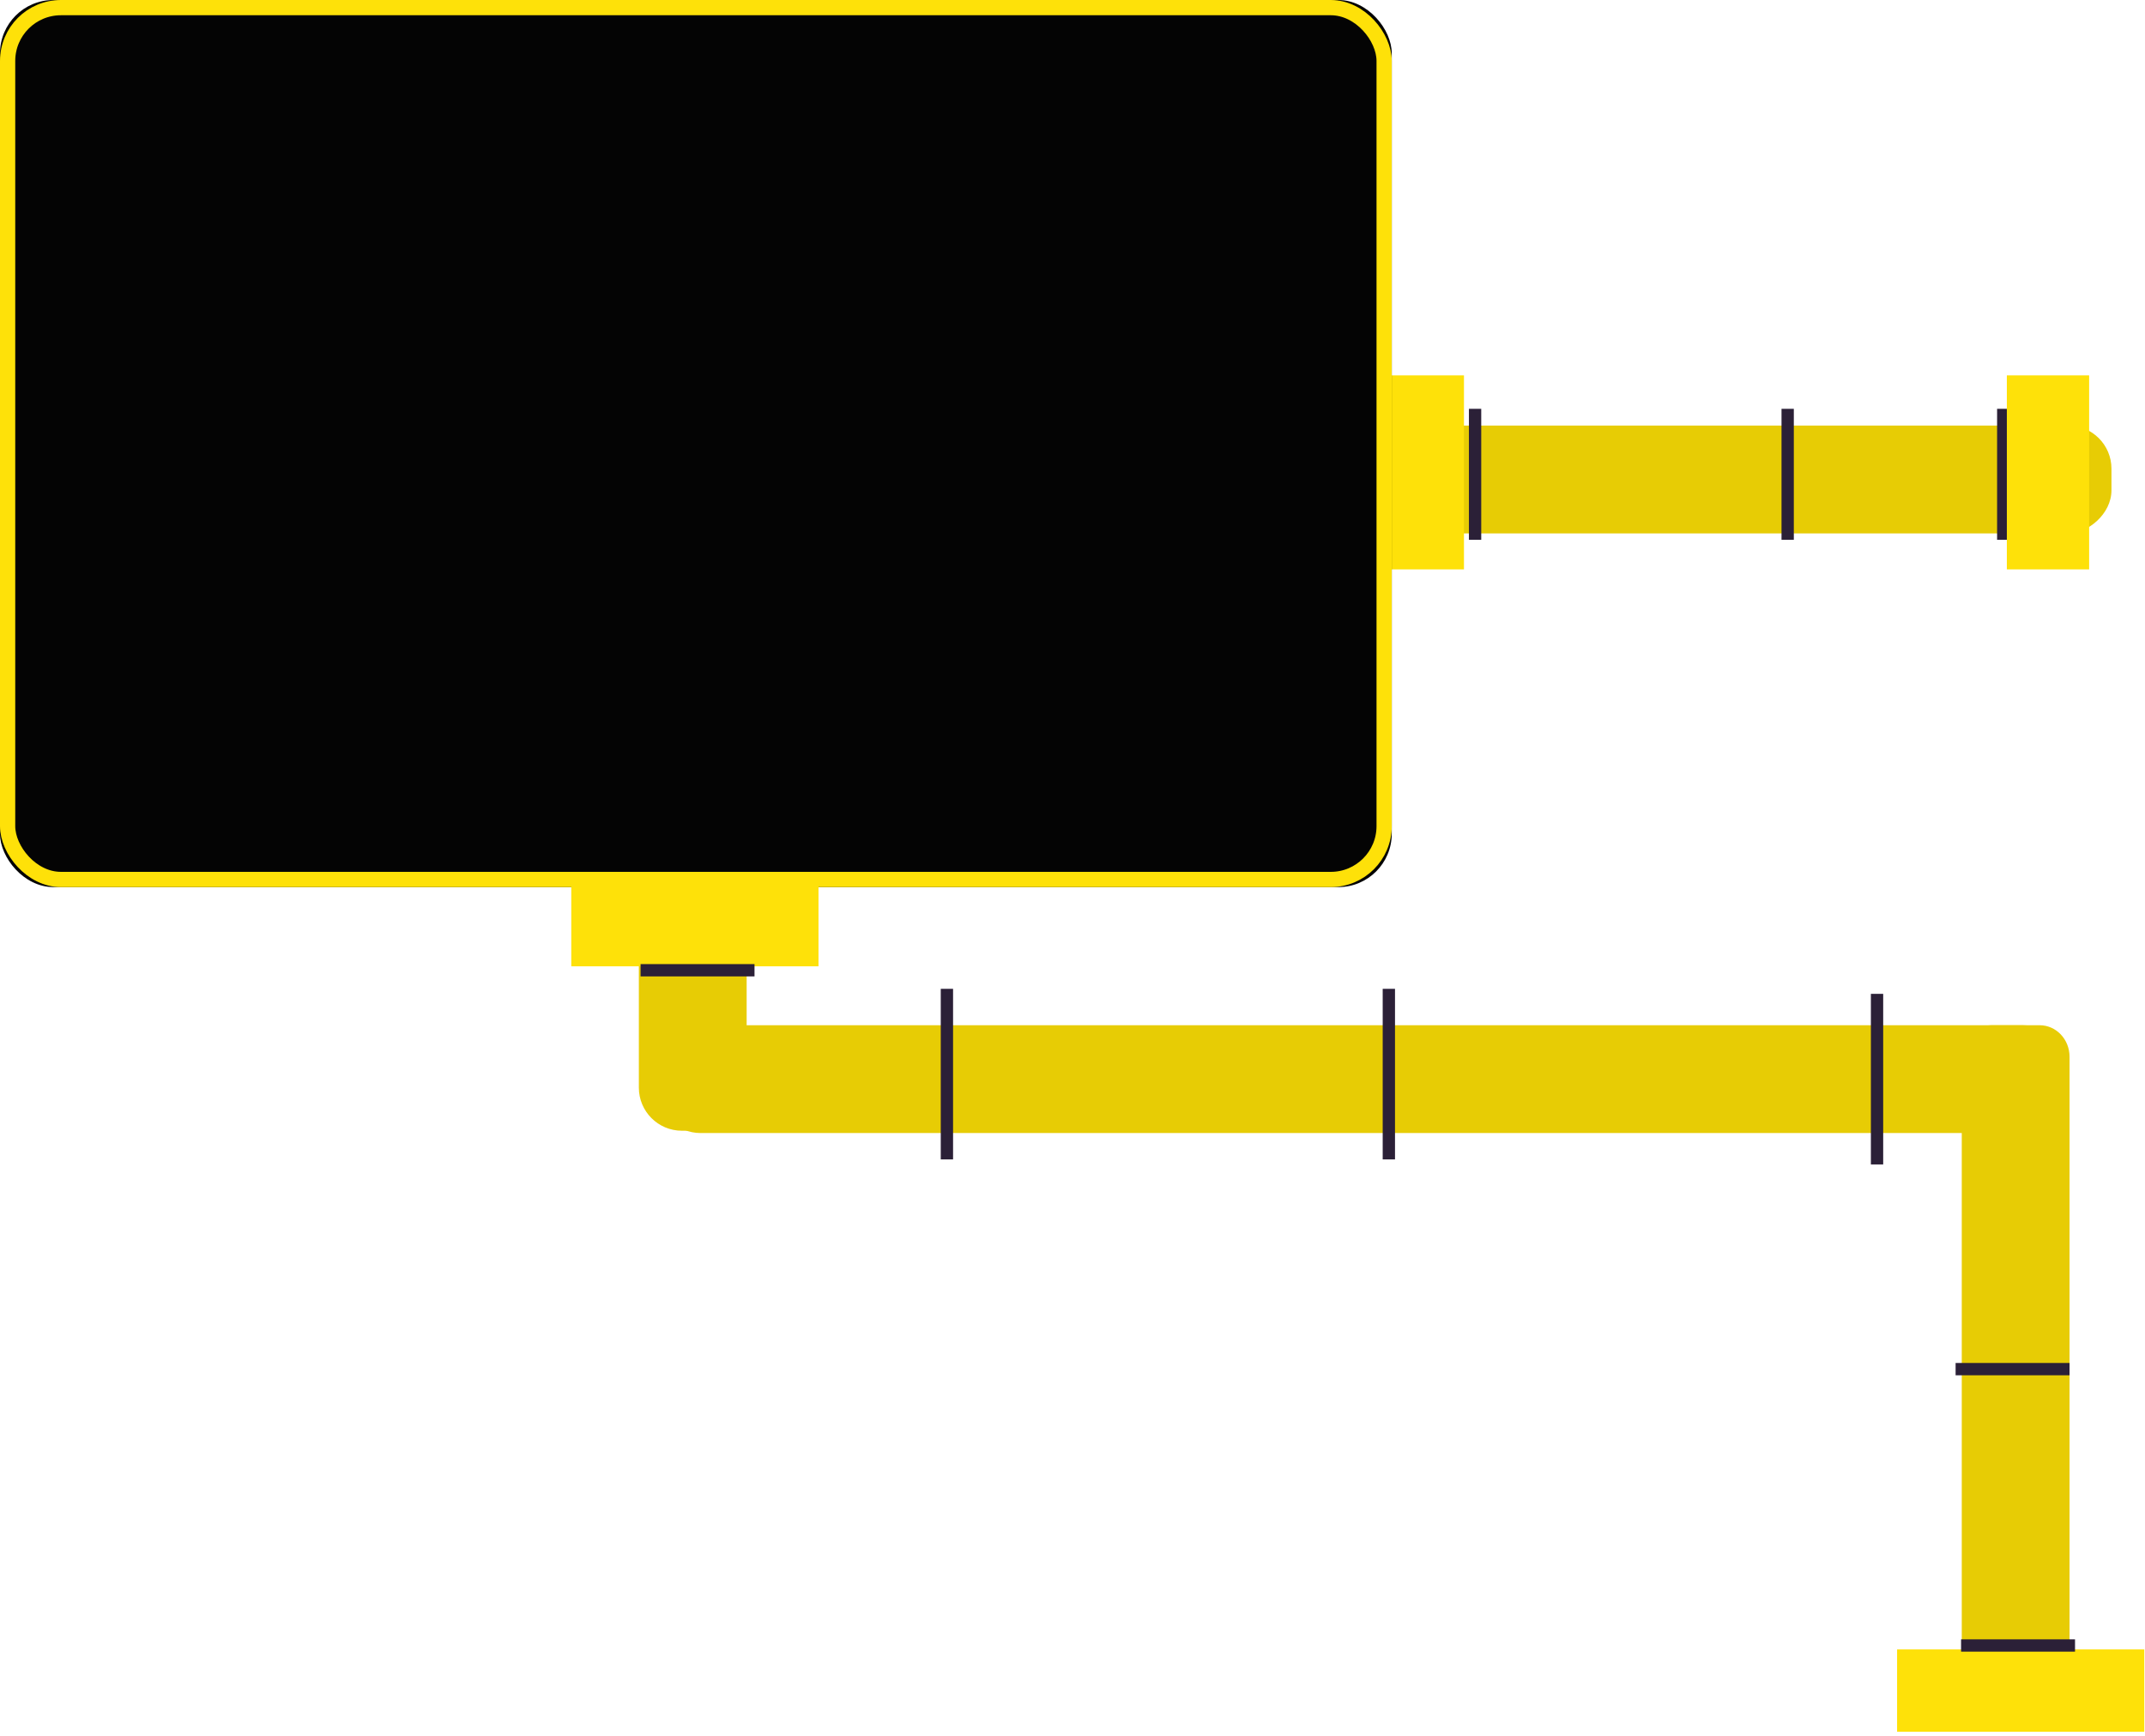 
<svg width="199px" height="161px" viewBox="0 0 199 161" version="1.1" xmlns="http://www.w3.org/2000/svg" xmlns:xlink="http://www.w3.org/1999/xlink">
    <!-- Generator: Sketch 46.2 (44496) - http://www.bohemiancoding.com/sketch -->
    <desc>Created with Sketch.</desc>
    <defs>
        <rect id="path-1" x="0" y="0" width="129.118" height="82.287" rx="4.948"></rect>
    </defs>
    <g id="Page-1" stroke="none" stroke-width="1" fill="none" fill-rule="evenodd">
        <g id="Pending-yellow" transform="translate(-14, -441)">
            <g id="Main-Machine-Part-2" transform="translate(14, 441)">
                <rect id="Rectangle-10-Copy-31" fill="#E7CC05" transform="translate(161.291, 44.478) rotate(90) translate(-161.291, -44.478) " x="156.291" y="9.881" width="10" height="69.194" rx="3.998"></rect>
                <rect id="Rectangle-10-Copy-32" fill="#E7CC05" transform="translate(126.325, 100.101) rotate(90) translate(-126.325, -100.101) " x="121.325" y="34.776" width="10" height="130.649" rx="3.998"></rect>
                <path d="M128.849,92.294 L128.849,106.976" id="Line-5-Copy-24" stroke="#2B2037" stroke-width="1.142" stroke-linecap="square"></path>
                <path d="M185.849,38.493 L185.849,49.5" id="Line-5-Copy-42" stroke="#2B2037" stroke-width="1.142" stroke-linecap="square"></path>
                <path d="M136.849,38.493 L136.849,49.5" id="Line-5-Copy-42" stroke="#2B2037" stroke-width="1.142" stroke-linecap="square"></path>
                <path d="M165.849,38.493 L165.849,49.5" id="Line-5-Copy-42" stroke="#2B2037" stroke-width="1.142" stroke-linecap="square"></path>
                <path d="M174.14,92.76 L174.14,107.442" id="Line-5-Copy-25" stroke="#2B2037" stroke-width="1.142" stroke-linecap="square"></path>
                <rect id="Rectangle-10-Copy-48" fill="#FEE109" transform="translate(132, 43.817) scale(-1, -1) rotate(90) translate(-132, -43.817) " x="123" y="40" width="18" height="7.635"></rect>
                <rect id="Rectangle-10-Copy-48" fill="#FEE109" transform="translate(190, 43.817) scale(-1, -1) rotate(90) translate(-190, -43.817) " x="181" y="40" width="18" height="7.635"></rect>
                <rect id="Rectangle-10-Copy-49" fill="#E7CC05" transform="translate(64.269, 81.983) scale(1, -1) translate(-64.269, -81.983) " x="59.269" y="59.079" width="10" height="45.809" rx="3.998"></rect>
                <path d="M184.767,160.391 C183.239,160.391 182,159.082 182,157.466 L182,98.026 C182,96.411 183.239,95.101 184.767,95.101 L189.233,95.101 C190.761,95.101 192,96.411 192,98.026 L192,157.466 C192,159.082 190.761,160.391 189.233,160.391 L184.767,160.391 Z" id="Rectangle-10-Copy-50" fill="#E7CC05"></path>
                <g id="Rectangle-5-Copy-5">
                    <use fill="#040404" fill-rule="evenodd" xlink:href="#path-1"></use>
                    <rect stroke="#FEE109" stroke-width="1.414" x="0.707" y="0.707" width="127.705" height="80.873" rx="4.948"></rect>
                </g>
                <rect id="Rectangle-10-Copy-35" fill="#FEE109" x="176" y="153" width="22.935" height="7.635"></rect>
                <rect id="Rectangle-10-Copy-52" fill="#FEE109" x="53" y="82" width="22.935" height="7.635"></rect>
                <path d="M87.849,92.294 L87.849,106.976" id="Line-5-Copy-27" stroke="#2B2037" stroke-width="1.142" stroke-linecap="square"></path>
                <path d="M191.937,152.635 L182.508,152.635" id="Line-5-Copy-28" stroke="#2B2037" stroke-width="1.142" stroke-linecap="square"></path>
                <path d="M191.428,127 L182,127" id="Line-5-Copy-28" stroke="#2B2037" stroke-width="1.142" stroke-linecap="square"></path>
                <path d="M69.428,90 L60,90" id="Line-5-Copy-43" stroke="#2B2037" stroke-width="1.142" stroke-linecap="square"></path>
            </g>
        </g>
    </g>
</svg>